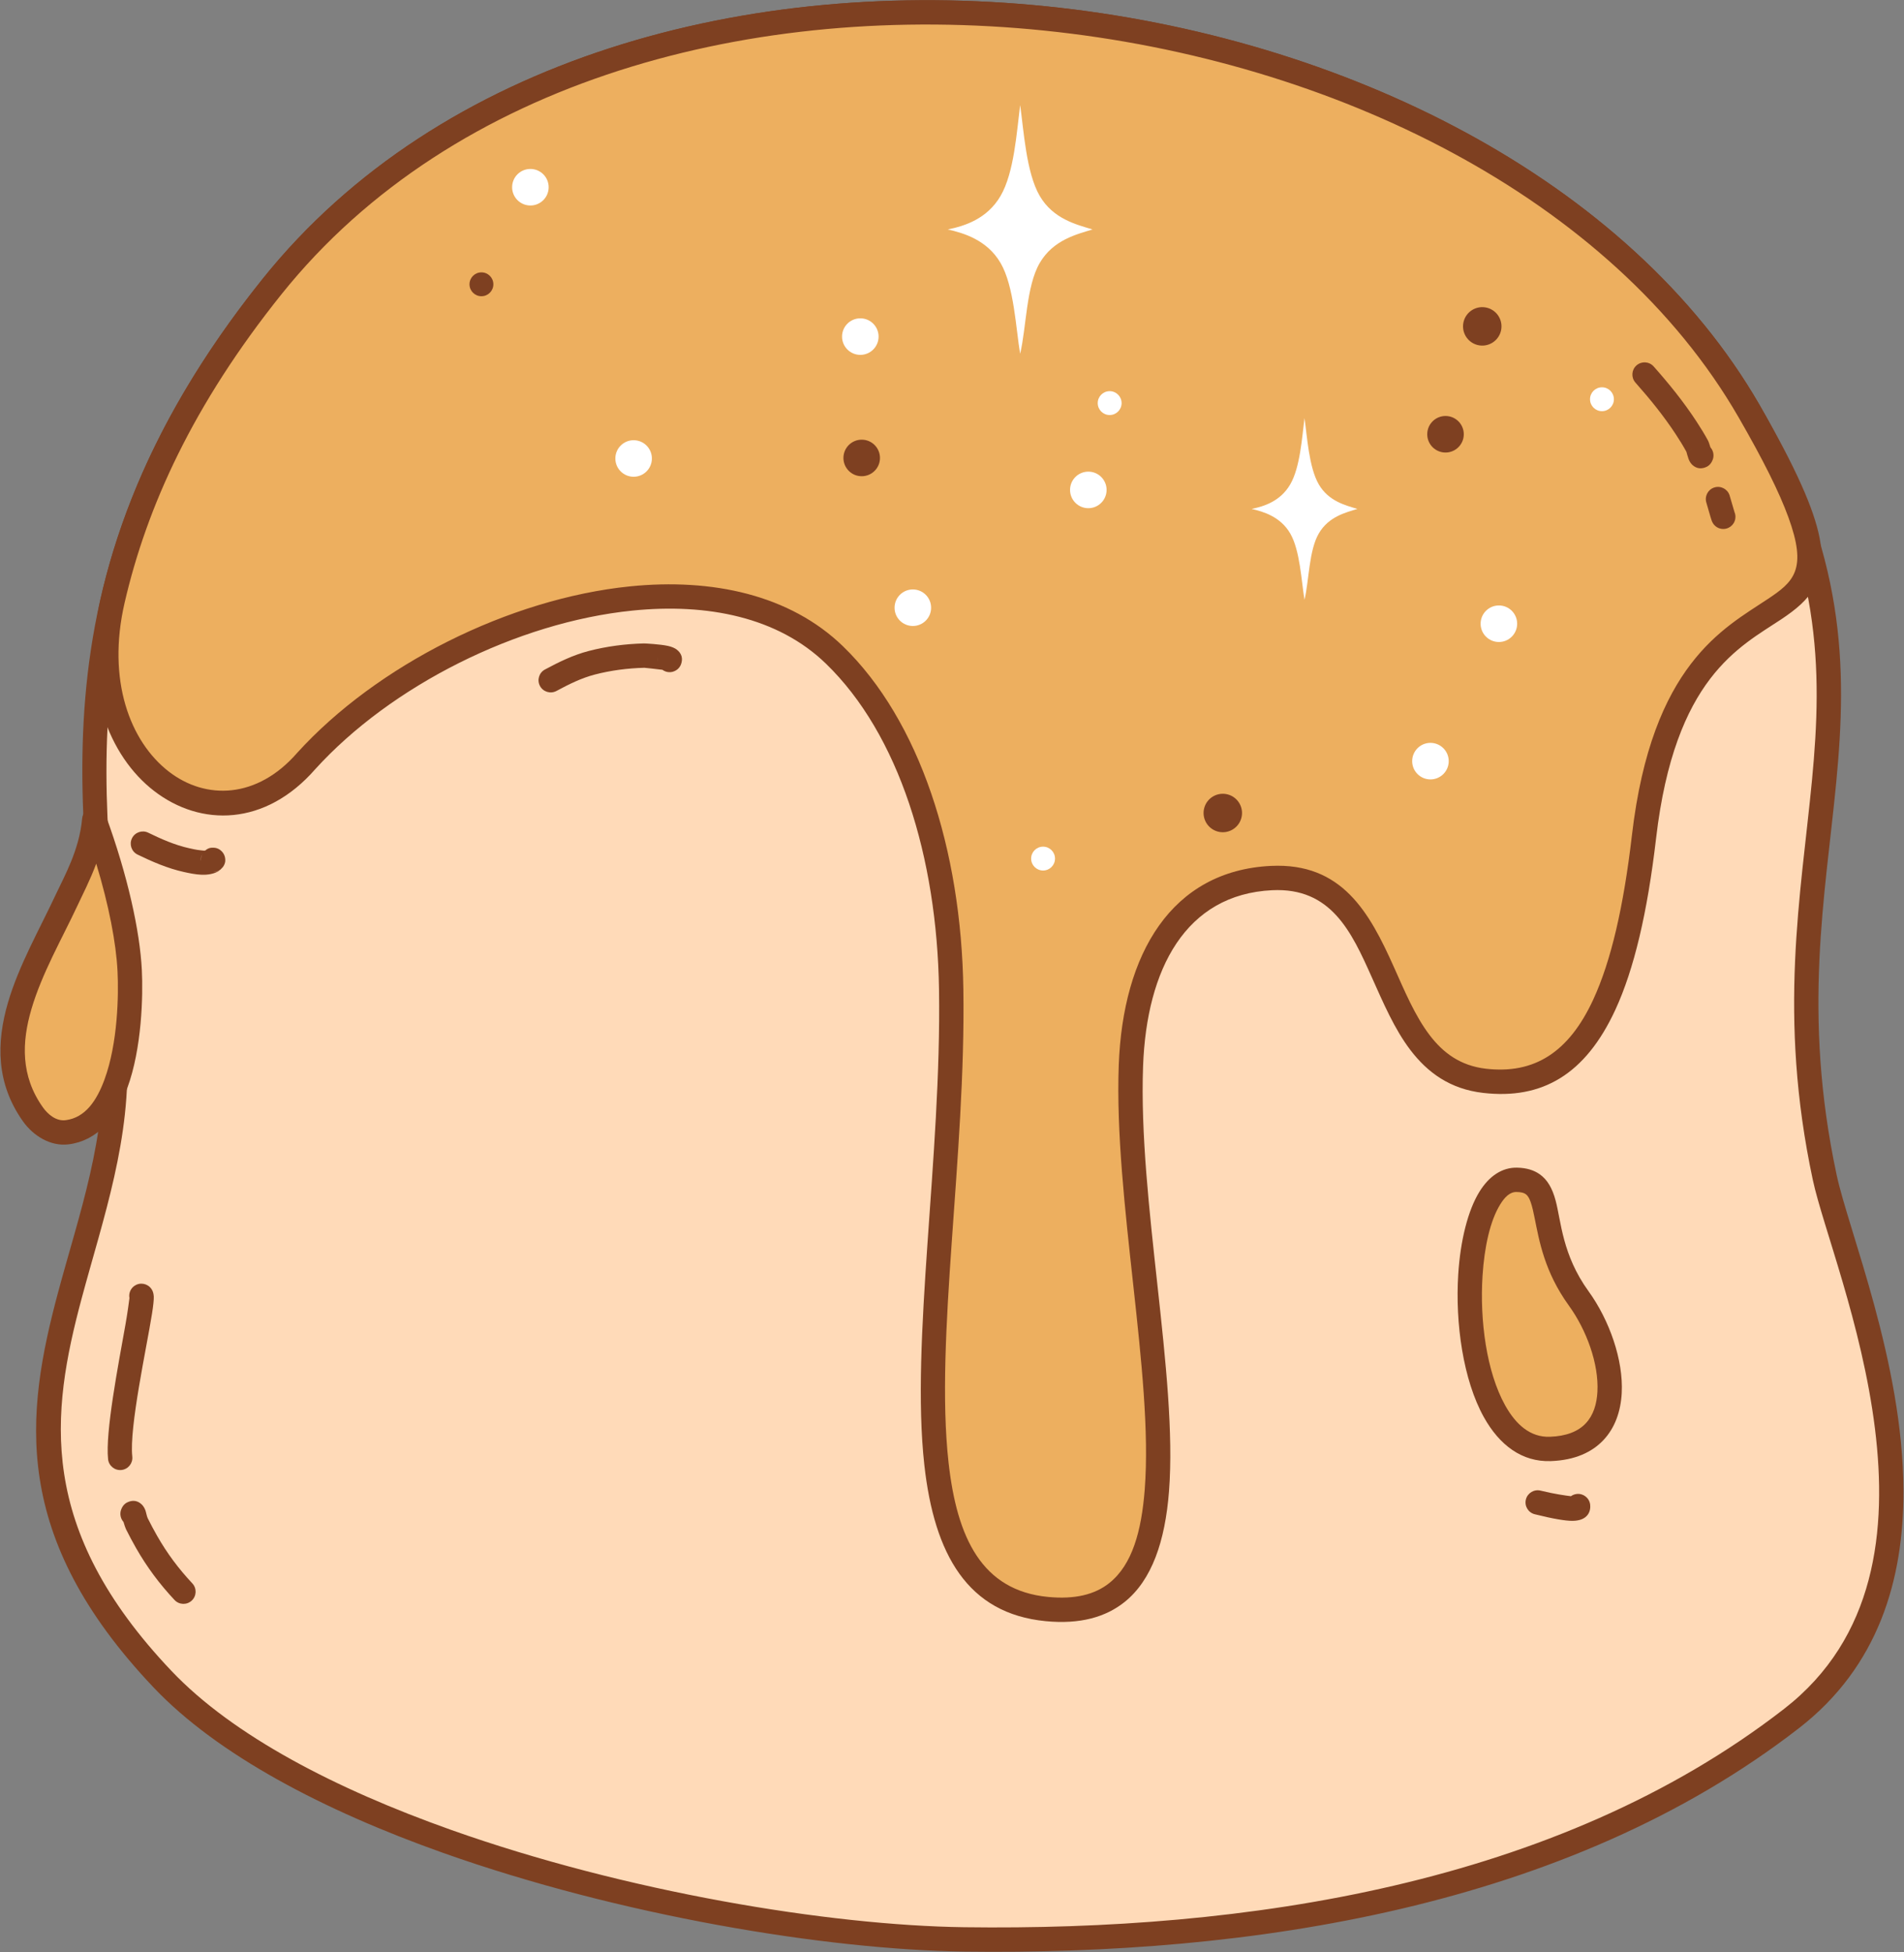 <?xml version="1.0" encoding="UTF-8" standalone="no"?><!DOCTYPE svg PUBLIC "-//W3C//DTD SVG 1.1//EN" "http://www.w3.org/Graphics/SVG/1.1/DTD/svg11.dtd"><svg width="100%" height="100%" viewBox="0 0 2607 2673" version="1.1" xmlns="http://www.w3.org/2000/svg" xmlns:xlink="http://www.w3.org/1999/xlink" xml:space="preserve" xmlns:serif="http://www.serif.com/" style="fill-rule:evenodd;clip-rule:evenodd;stroke-linejoin:round;stroke-miterlimit:2;"><rect x="0" y="0" width="2607" height="2673" fill="#808080" stroke="none"/><g id="Caramel-cake" serif:id="Caramel cake"><g><path d="M2453.1,2352.93c260.972,-202.417 72.401,-614.283 45.362,-740.84c-95.574,-447.341 127.822,-648.359 -103.702,-1049.39c-351.353,-608.594 -1543.49,-767.76 -2022.21,-170.37c-334.052,416.863 -232.652,746.785 -215.604,1044.85c17.148,299.804 -252.939,526.475 65.691,862.078c214.886,226.333 786.014,351.96 1097.34,356.167c386.654,5.225 818.181,-58.22 1133.12,-302.494Z" style="fill:#ffdab8;"/><path d="M2463.31,2366.11c108.897,-84.464 143.318,-203.642 142.946,-324.992c-0.538,-175.855 -75.15,-355.972 -91.5,-432.501c-47.34,-221.578 -15.4,-382.151 -0.578,-536.99c15.255,-159.367 13.044,-312.803 -104.989,-517.252c-178.087,-308.473 -568.769,-503.918 -976.077,-545.676c-407.498,-41.777 -830.814,70.281 -1073.57,373.216c-337.77,421.503 -236.475,754.843 -219.237,1056.23c6.753,118.069 -32.147,224.545 -60.694,331.046c-44.803,167.144 -65.999,334.128 130.937,541.555c87.441,92.1 232.643,168.2 395.944,226.167c242.604,86.117 525.054,132.647 713.26,135.19c390.277,5.274 825.67,-59.426 1143.56,-305.989l0.001,-0Zm-20.43,-26.339c-311.987,241.985 -739.647,304.174 -1122.68,298.998c-185.388,-2.505 -463.588,-48.446 -702.559,-133.273c-157.749,-55.996 -298.453,-128.737 -382.921,-217.705c-185.42,-195.296 -165.097,-352.604 -122.914,-509.974c29.443,-109.842 68.74,-219.806 61.776,-341.58c-16.859,-294.748 -118.365,-621.253 211.97,-1033.48c235.96,-294.454 648.071,-401.508 1044.16,-360.901c396.279,40.627 777.343,229.061 950.608,529.182c113.492,196.584 115.344,344.173 100.676,497.409c-15.102,157.764 -47.073,321.369 1.161,547.132c13.464,63.02 67.255,197.047 85.083,340.545c17.2,138.447 1.016,286.398 -124.361,383.643l-0,0.001Z" style="fill:#7e4021;"/><path d="M1740.96,1202.24c178.313,-8.703 130.733,259.099 291.779,277.621c121.81,14.01 189.105,-83.676 218.282,-334.204c52.917,-454.366 375.259,-181.925 143.735,-582.958c-351.353,-608.594 -1543.49,-767.76 -2022.21,-170.37c-123.488,154.1 -187.47,296.32 -218.204,429.442c-52.407,226.991 142.199,360.819 264.75,220.417c177.083,-195.297 550.602,-312.612 723.287,-145.567c102.819,99.461 157.201,271.969 160.01,458.218c5.754,381.605 -116.083,824.376 130.971,848.275c262.42,25.385 103.91,-437.477 115.105,-743.951c5.225,-143.036 65.326,-250.716 192.493,-256.923Z" style="fill:#edaf5f;"/><path d="M1741.77,1218.89c80.853,-3.946 108.658,56.936 136.34,118.765c15.794,35.277 31.2,71.346 52.904,99.882c23.638,31.081 54.437,53.666 99.817,58.885c80.426,9.25 139.828,-24.842 180.958,-113.869c25.473,-55.135 43.853,-132.525 55.784,-234.965c12.742,-109.409 41.246,-175.219 74.036,-218.196c32.63,-42.768 69.262,-62.739 97.183,-81.341c19.997,-13.323 35.94,-26.372 45.436,-43.73c9.274,-16.952 12.991,-38.141 7.09,-68.301c-7.602,-38.85 -32.139,-95.059 -82.131,-181.651c-178.087,-308.473 -568.769,-503.918 -976.077,-545.676c-407.498,-41.777 -830.814,70.281 -1073.57,373.216c-125.389,156.473 -190.23,300.945 -221.438,436.116c-28.034,121.425 11.396,217.553 72.828,264.928c63.945,49.312 152.357,48.417 220.616,-29.684c103.704,-114.305 276.384,-201.18 434.322,-217.233c102.675,-10.437 199.203,8.993 264.923,72.567c100.119,96.849 152.198,265.132 154.933,446.491c3.461,229.522 -38.974,481.122 -20.1,650.85c13.596,122.275 59.082,203.407 166.132,213.762c47.315,4.577 82.319,-5.632 108.073,-26.25c37.292,-29.854 55.539,-83.28 60.806,-151.699c12.121,-157.423 -42.24,-397.888 -35.515,-581.983c4.862,-133.091 58.325,-235.108 176.651,-240.884l-0,0Zm-1.626,-33.294c-136.019,6.64 -202.747,119.969 -208.336,272.961c-6.709,183.674 47.684,423.578 35.592,580.641c-4.418,57.381 -17.128,103.198 -48.403,128.236c-19.956,15.976 -47.371,22.64 -84.033,19.094c-90.608,-8.765 -124.704,-80.774 -136.212,-184.268c-18.781,-168.901 23.745,-419.266 20.301,-647.669c-2.883,-191.14 -59.568,-367.873 -165.087,-469.946c-72.429,-70.064 -178.313,-93.274 -291.47,-81.772c-165.758,16.848 -346.952,108.132 -455.751,228.123c-0.071,0.077 -0.141,0.156 -0.21,0.235c-54.279,62.186 -124.386,64.551 -175.25,25.326c-53.409,-41.188 -85.078,-125.465 -60.705,-231.034c30.262,-131.073 93.383,-271.04 214.971,-422.769c235.96,-294.454 648.071,-401.508 1044.16,-360.901c396.279,40.627 777.343,229.061 950.608,529.182c34.083,59.036 56.002,103.167 68.351,137.098c12.734,34.989 15.266,57.529 8.962,74.406c-6.096,16.32 -20.219,26.377 -37.322,37.772c-30.339,20.213 -69.745,42.389 -105.202,88.862c-35.297,46.263 -66.928,116.783 -80.645,234.558c-11.411,97.983 -28.57,172.106 -52.934,224.842c-33.624,72.781 -81.139,102.296 -146.889,94.734c-35.143,-4.042 -58.788,-21.879 -77.095,-45.948c-20.241,-26.614 -34.282,-60.425 -49.012,-93.326c-33.374,-74.54 -70.911,-143.194 -168.388,-138.437l-0.001,0Z" style="fill:#7e4021;"/><circle cx="1177.97" cy="460.872" r="25.018" style="fill:#fff;"/><circle cx="726.223" cy="256.35" r="25.018" style="fill:#fff;"/><circle cx="1958.6" cy="1042.16" r="25.018" style="fill:#fff;"/><circle cx="2052.31" cy="854.013" r="25.018" style="fill:#fff;"/><circle cx="1490.15" cy="670.796" r="25.018" style="fill:#fff;"/><path d="M1786.16,821.226c-4.277,-25.18 -6.018,-67.537 -19.554,-90.794c-13.537,-23.257 -37.29,-30.074 -52.846,-33.597c16.583,-3.376 39.309,-10.34 52.846,-33.597c13.536,-23.256 16.074,-63.588 19.554,-90.794c3.572,24.916 6.019,67.538 19.555,90.794c13.537,23.257 36.997,28.753 52.846,33.597c-15.703,4.844 -39.309,10.34 -52.846,33.597c-13.536,23.257 -13.281,64.188 -19.555,90.794Z" style="fill:#fff;"/><path d="M1396.81,484.433c-5.856,-34.467 -8.238,-92.445 -26.767,-124.279c-18.528,-31.833 -51.042,-41.165 -72.335,-45.987c22.7,-4.622 53.807,-14.154 72.335,-45.987c18.529,-31.834 22.003,-87.04 26.767,-124.279c4.888,34.105 8.238,92.445 26.766,124.279c18.528,31.833 50.64,39.356 72.335,45.987c-21.494,6.631 -53.807,14.154 -72.335,45.987c-18.528,31.834 -18.179,87.86 -26.766,124.279Z" style="fill:#fff;"/><circle cx="1249.88" cy="832.096" r="25.018" style="fill:#fff;"/><circle cx="1179.86" cy="627.032" r="25.018" style="fill:#7e4021;"/><circle cx="2193.44" cy="546.64" r="16.344" style="fill:#fff;"/><circle cx="1428.2" cy="1175.59" r="16.344" style="fill:#fff;"/><circle cx="659.184" cy="389.259" r="16.344" style="fill:#7e4021;"/><path d="M1648.85,1106.36c3.761,-14.036 18.209,-22.378 32.245,-18.617c14.036,3.761 22.378,18.209 18.617,32.245c-3.761,14.036 -18.21,22.378 -32.245,18.617c-14.036,-3.761 -22.378,-18.21 -18.617,-32.245Z" style="fill:#7e4021;"/><path d="M2004.11,440.054c3.761,-14.036 18.21,-22.377 32.246,-18.617c14.035,3.761 22.377,18.21 18.616,32.246c-3.761,14.035 -18.209,22.377 -32.245,18.616c-14.036,-3.761 -22.377,-18.209 -18.617,-32.245Z" style="fill:#7e4021;"/><circle cx="1519.37" cy="551.922" r="16.344" style="fill:#fff;"/><circle cx="867.563" cy="627.76" r="25.018" style="fill:#fff;"/><circle cx="1979.23" cy="594.592" r="25.018" style="fill:#7e4021;"/><path d="M2150.94,2048.63c-6.587,-0.788 -23.009,-3.036 -41.451,-7.646c-8.924,-2.231 -17.98,3.202 -20.211,12.126c-2.231,8.924 3.202,17.981 12.126,20.212c25.503,6.375 42.325,9.076 51.507,9.041c21.46,-0.083 25.427,-13.367 24.374,-22.222c-1.087,-9.134 -9.385,-15.667 -18.519,-14.58c-2.933,0.349 -5.598,1.441 -7.826,3.069Zm-6.831,14.633c0.018,0.27 0.043,0.542 0.076,0.817l-0.076,-0.817Z" style="fill:#7e4021;"/><path d="M906.96,917.084c1.363,1.013 2.908,1.829 4.604,2.399c8.72,2.926 18.176,-1.778 21.103,-10.498c2.225,-6.629 1.516,-13.993 -6.482,-19.897c-2.062,-1.523 -6.027,-3.464 -11.438,-4.659c-10.83,-2.39 -31.474,-3.457 -33.181,-3.415c-25.366,0.618 -51.087,3.967 -75.633,10.359c-21.242,5.532 -40.537,14.988 -59.792,25.334c-8.103,4.354 -11.147,14.468 -6.793,22.571c4.354,8.102 14.467,11.146 22.57,6.792c16.907,-9.084 33.764,-17.582 52.415,-22.44c22.082,-5.75 45.225,-8.737 68.045,-9.293c1.147,-0.027 18.712,2.047 24.582,2.747Zm-6.54,-10.718c-0.43,-2.593 -0.248,-5.324 0.646,-7.987c-0.907,2.702 -1.152,5.371 -0.646,7.987Z" style="fill:#7e4021;"/><path d="M301.28,1191.12c0.996,-0.74 2.018,-1.67 3.032,-2.837c-0.76,0.874 -1.591,1.65 -2.477,2.325l-0.038,0.037l-0.517,0.475c-4.44,3.305 -8.38,2.859 -8.997,2.879l-0.01,-0.001c3.399,-0.108 6.757,-1.251 9.562,-3.39c1.707,-1.627 3.425,-3.506 3.683,-3.885c3.78,-5.561 2.889,-9.985 2.849,-10.556c-0.334,-4.727 -2.325,-7.953 -4.498,-10.258c-3.024,-3.209 -7.072,-5.408 -12.669,-5.226c-0.672,0.022 -5.29,-0.507 -10.2,3.863c-1.846,0.374 -4.142,-0.126 -6.404,-0.34c-5.832,-0.553 -11.679,-1.964 -15.83,-2.877c-19.243,-4.235 -38.159,-12.604 -55.788,-21.198c-8.268,-4.031 -18.253,-0.591 -22.284,7.678c-4.031,8.268 -0.591,18.254 7.678,22.284c19.955,9.729 41.447,18.997 63.231,23.79c6.399,1.408 15.964,3.555 24.834,3.826c8.56,0.261 16.572,-1.307 22.613,-4.799c0.576,-0.334 1.383,-1.003 2.23,-1.79Zm-23.712,-22.549c-2.466,3.871 -3.022,7.336 -2.414,10.369c-0.344,-3.551 0.447,-7.205 2.414,-10.369Zm0.384,-0.59l-0.057,0.087l0.064,-0.095l-0.007,0.008Z" style="fill:#7e4021;"/><path d="M177.226,1777.42c-0.309,2.49 -2.434,19.279 -5.484,36.398c-9.85,55.292 -27.716,147.418 -23.762,184.13c0.985,9.146 9.21,15.771 18.355,14.786c9.146,-0.984 15.772,-9.209 14.787,-18.355c-4.309,-40.011 19.596,-148.909 27.011,-195.668c1.769,-11.153 2.592,-19.358 2.416,-23.324c-0.162,-3.655 -1.004,-6.26 -1.735,-7.899c-3.744,-8.403 -13.605,-12.185 -22.007,-8.441c-7.213,3.214 -11.022,10.937 -9.581,18.373Z" style="fill:#7e4021;"/><path d="M169.09,2083.85c1.013,3.44 2.438,7.984 3.35,9.806c4.405,8.802 9.033,17.507 13.916,26.052c14.968,26.191 32.047,49.044 52.649,71.043c6.288,6.714 16.843,7.06 23.557,0.772c6.714,-6.287 7.061,-16.843 0.773,-23.557c-18.794,-20.068 -34.385,-40.906 -48.038,-64.797c-4.58,-8.013 -8.918,-16.178 -13.048,-24.431c-1.22,-2.438 -2.2,-8.256 -3.249,-11.037c-1.568,-4.158 -3.809,-6.777 -5.288,-8.116c-5.702,-5.161 -11.713,-5.437 -17.229,-3.459c-2.892,1.037 -7.961,3.302 -10.697,11.069c-2.091,5.936 -0.616,12.269 3.304,16.655Zm27.021,-3.093l-0.234,0.414l0.086,-0.138l0.148,-0.276Zm0.415,-0.804l-0.262,0.521l0.152,-0.282l0.11,-0.239Zm0.359,-0.801l-0.203,0.461l0.156,-0.34l0.047,-0.121Z" style="fill:#7e4021;"/><path d="M2374.88,701.067c-0.759,-2.61 -6.264,-21.547 -6.754,-23.012c-2.917,-8.724 -12.368,-13.438 -21.092,-10.52c-8.724,2.917 -13.438,12.368 -10.52,21.092c0.54,1.617 5.721,20.199 7.061,23.949c3.649,10.217 12.326,11.337 13.375,11.503c9.085,1.441 17.63,-4.766 19.071,-13.851c0.51,-3.22 0.06,-6.372 -1.141,-9.161Z" style="fill:#7e4021;"/><path d="M2309.04,618.551c0.286,1.029 2.171,7.751 3.049,10.08c1.549,4.108 3.776,6.697 5.257,8.032c5.554,5.01 11.435,5.374 16.877,3.543c2.942,-0.99 8.018,-3.156 10.88,-10.804c2.234,-5.971 0.816,-12.421 -3.135,-16.889c-1.023,-3.348 -2.454,-7.709 -3.402,-9.45c-4.859,-8.916 -10.192,-17.542 -15.747,-26.039c-17.465,-26.716 -37.426,-51.434 -58.598,-75.286c-6.106,-6.879 -16.649,-7.507 -23.528,-1.4c-6.88,6.106 -7.507,16.649 -1.401,23.528c20.086,22.629 39.058,46.052 55.627,71.397c4.971,7.606 9.76,15.317 14.121,23.288Zm5.251,-1.829l-0.052,0.128l0.231,-0.499l-0.179,0.371Zm0.442,-0.916l-0.129,0.268l0.314,-0.597l-0.185,0.329Zm0.471,-0.837l-0.207,0.368l0.334,-0.564l-0.127,0.196Zm0.495,-0.762l-0.103,0.158l0.122,-0.184l-0.019,0.026Z" style="fill:#7e4021;"/><path d="M2076.83,1615.43c58.709,1.096 21.627,75.032 84.755,162.342c52.539,72.664 73.141,202.117 -38.818,206.119c-138.838,4.962 -137.891,-370.178 -45.937,-368.461Z" style="fill:#edaf5f;"/><path d="M2077.14,1598.77c-20.133,-0.376 -37.949,11.126 -51.432,32.911c-15.879,25.656 -26.127,67.016 -29.052,113.083c-4.286,67.504 6.897,145.006 35.066,195.594c21.257,38.175 52.053,61.608 91.64,60.193c33.435,-1.195 56.72,-12.397 72.24,-28.923c15.576,-16.587 23.537,-38.995 24.902,-64.141c2.464,-45.386 -16.991,-100.166 -45.414,-139.476c-36.238,-50.12 -37.44,-95.823 -45.153,-124.441c-4.425,-16.417 -11.108,-28.43 -21.999,-35.965c-7.565,-5.235 -17.368,-8.584 -30.798,-8.835l0,0Zm-0.622,33.328c5.73,0.107 9.974,0.918 13.017,3.336c3.15,2.502 4.824,6.346 6.406,10.871c2.128,6.085 3.652,13.243 5.271,21.266c6.304,31.247 13.473,73.786 46.866,119.97c24.116,33.354 41.232,79.632 39.142,118.139c-0.912,16.802 -5.509,32.047 -15.917,43.129c-10.466,11.145 -26.585,17.624 -49.132,18.43c-27.063,0.967 -46.794,-16.999 -61.326,-43.097c-25.508,-45.81 -34.804,-116.138 -30.923,-177.266c2.52,-39.689 10.449,-75.549 24.13,-97.653c6.238,-10.078 13.152,-17.299 22.466,-17.125l-0,-0Z" style="fill:#7e4021;"/><path d="M129.086,1122.13c-4.112,45.773 -25.125,82.958 -38.885,112.401c-40.957,87.64 -112.674,196.054 -45.128,291.205c10.593,14.923 28.022,26.94 46.878,24.569c82.748,-10.409 88.431,-165.233 85.616,-221.365c-2.605,-51.922 -19.065,-126.564 -48.481,-206.81Z" style="fill:#edaf5f;"/><path d="M144.735,1116.39c-2.685,-7.323 -10.09,-11.806 -17.824,-10.788c-7.733,1.018 -13.726,7.264 -14.424,15.033c-3.914,43.561 -24.29,78.817 -37.385,106.837c-20.812,44.532 -49.307,94.4 -64.15,145.164c-16.024,54.801 -16.52,110.552 20.53,162.745c14.014,19.74 37.606,34.594 62.549,31.457c39.165,-4.927 65.076,-35.827 80.254,-77.026c20.061,-54.455 21.689,-126.594 19.927,-161.71c-2.665,-53.144 -19.369,-129.576 -49.477,-211.712Zm-12.965,66.143c17.322,57.039 27.212,108.579 29.151,147.239c1.617,32.241 0.504,98.52 -17.915,148.517c-10.481,28.451 -26.088,52.074 -53.136,55.476c-12.778,1.607 -24.028,-7.567 -31.207,-17.679c-30.495,-42.959 -28.906,-88.99 -15.718,-134.095c14.368,-49.14 42.21,-97.299 62.355,-140.407c7.998,-17.113 18.217,-36.761 26.47,-59.051l-0,-0Z" style="fill:#7e4021;"/></g></g></svg>